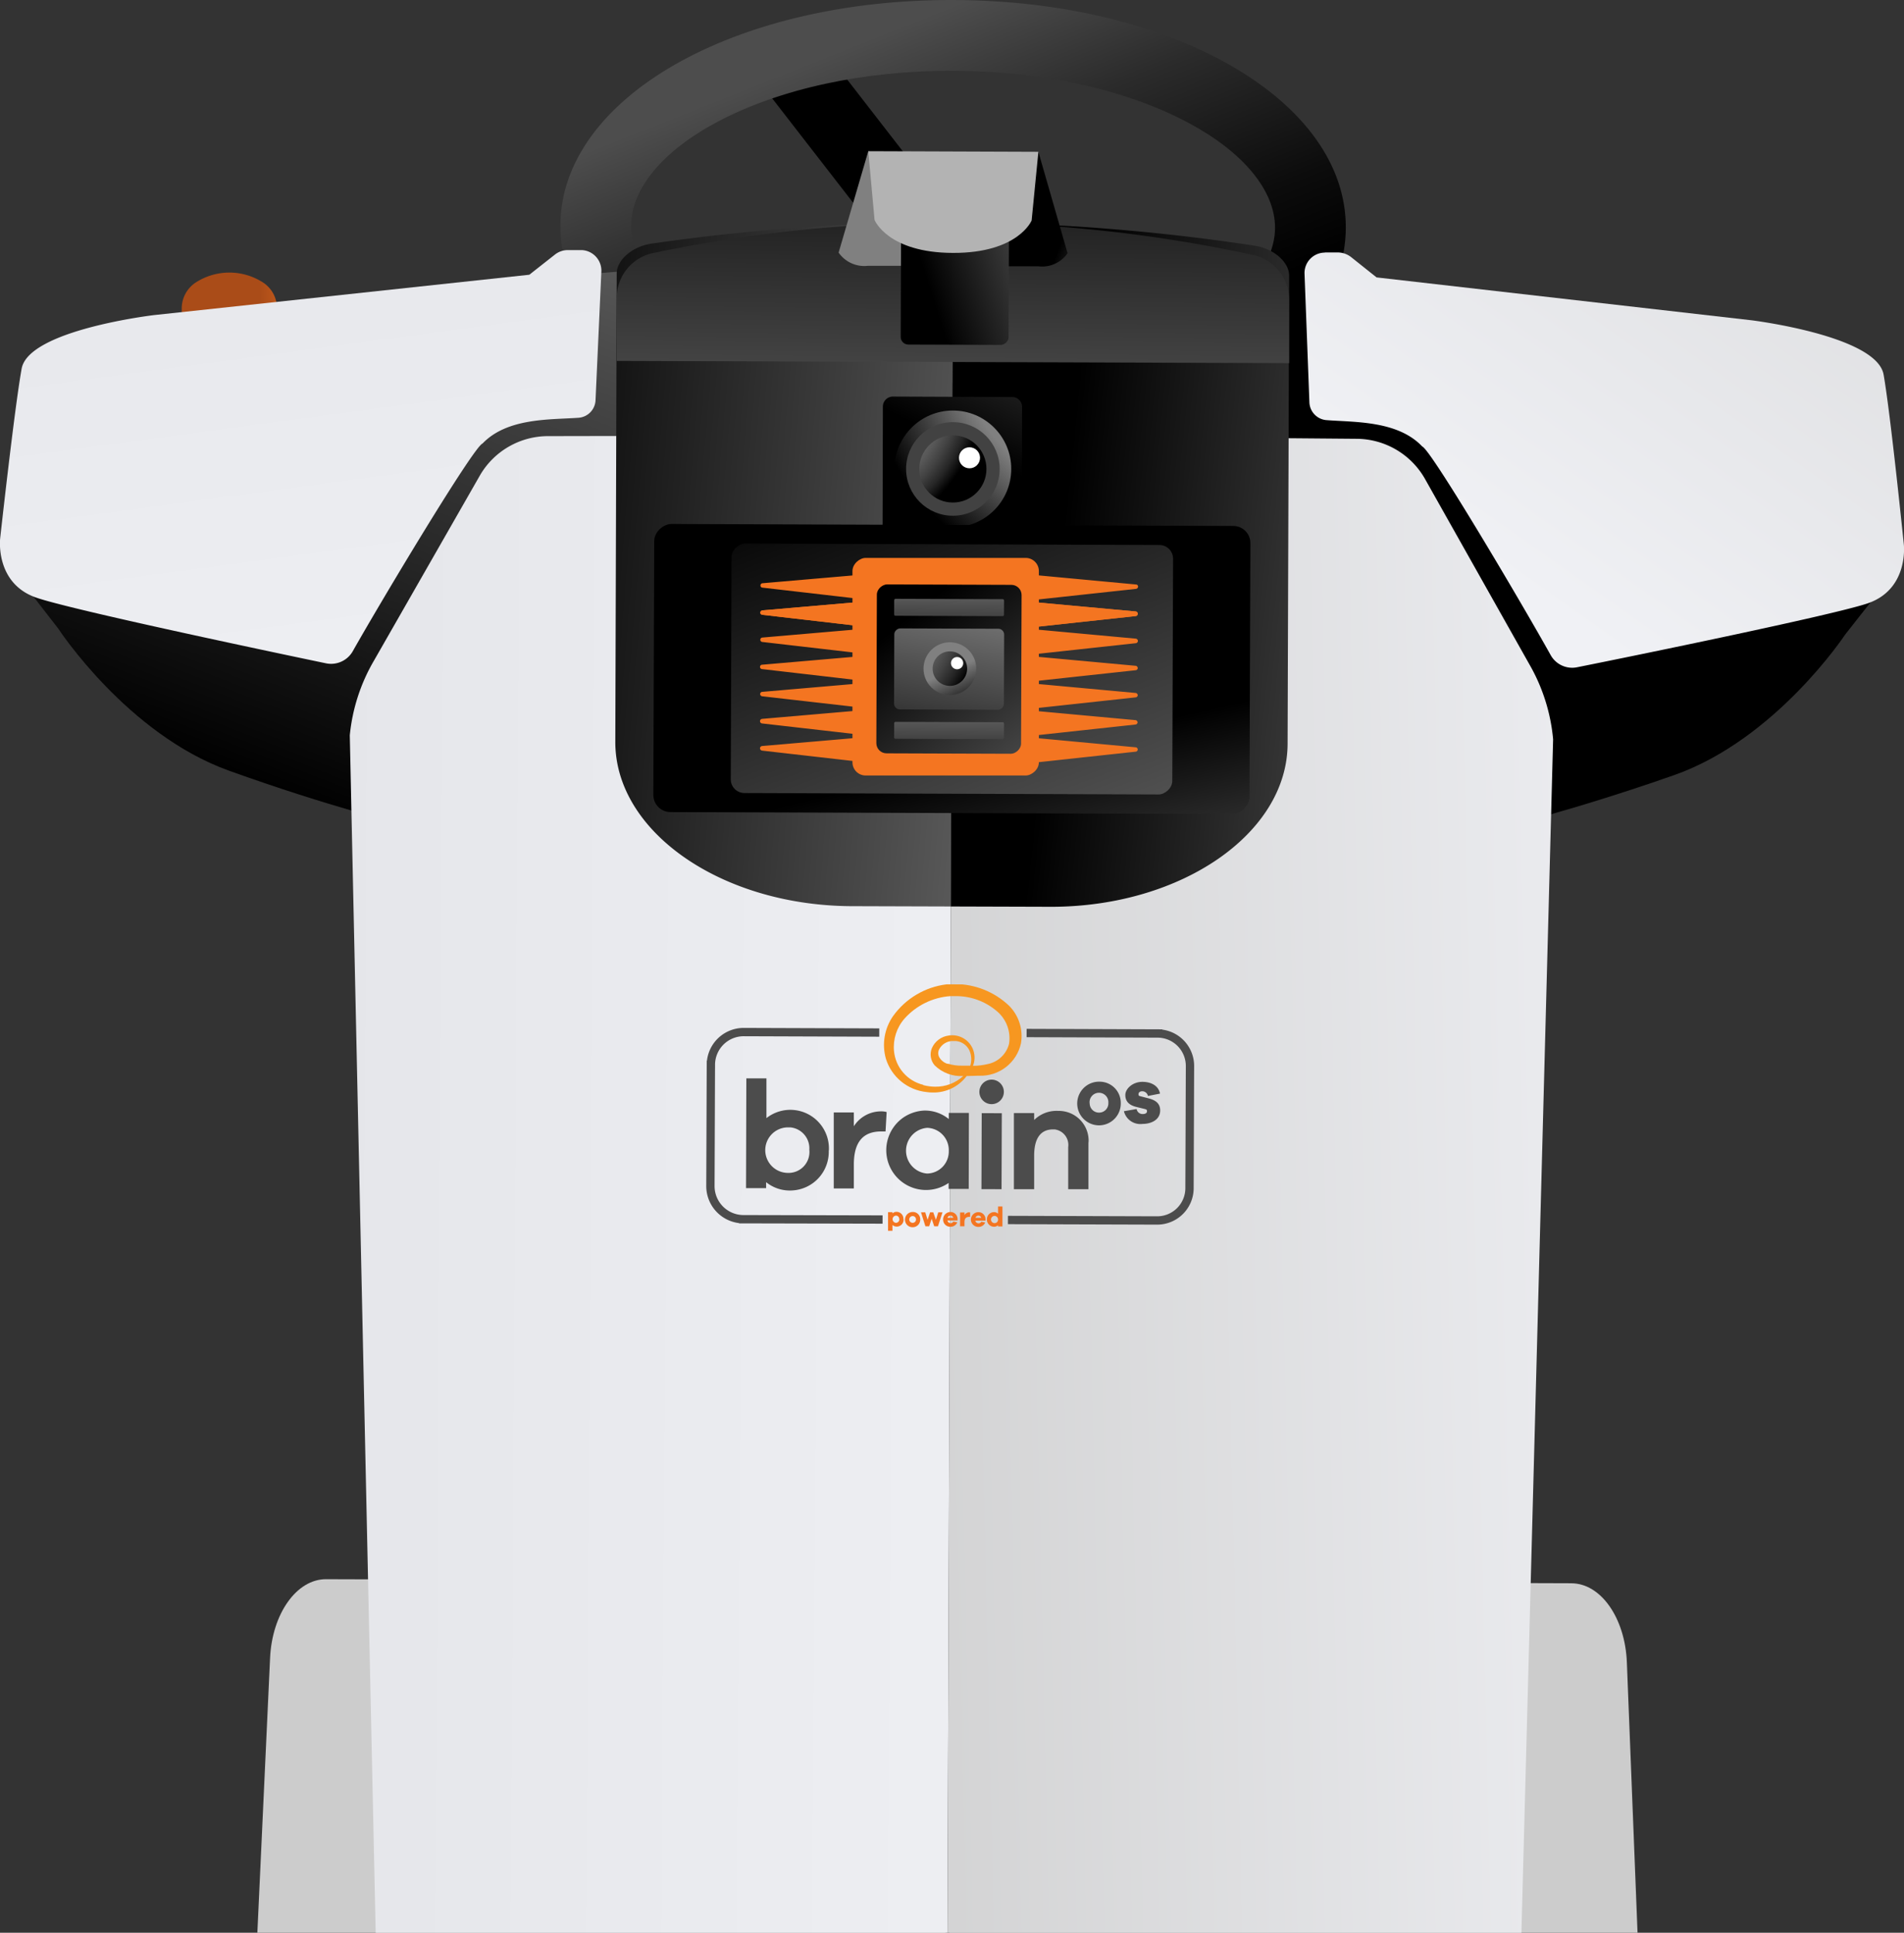 <svg xmlns="http://www.w3.org/2000/svg" xmlns:xlink="http://www.w3.org/1999/xlink" viewBox="0 0 1213.3 1231.1"><rect x="0" y="0" width="1213.3" height="1231.1" fill="#333333" stroke="none"/><defs><style>.acfd49c5-75c8-4c52-8cd1-875b998fb3db,.ae22371a-2cf9-43f0-ae79-f719be740729{fill:none;}.bacb931e-9641-4b84-a6d3-5515bb2ef87d{fill:url(#b881b3f7-14d3-4d74-8761-e3facd74cdc6);}.bd141524-3d24-47df-85a8-1d941eb78dda{fill:url(#f2b702f5-3697-42f0-a3d0-d93236148d16);}.e897051c-a1f0-4068-8f9c-32c3d7a6fa8d{fill:url(#b475dc21-3a1d-498b-8964-558e648e3039);}.f7936bad-d71e-4dbf-b69b-76c901a67ef0{fill:url(#b19fb2e2-1fa0-4a51-ab7b-23921ab3953e);}.b4345bba-f4dc-4601-adfa-104957c2811b{fill:url(#acad3a71-51b6-457d-ac7a-4c94e50a6c78);}.a0c7f5fe-0c2b-4f51-a768-167dff08fdd1{fill:url(#f27ecccb-70dd-4ac3-af47-ec57efaa3fcc);}.b29cbb62-c60e-4303-baf7-20684dbbde60{fill:url(#ab580d3a-24a8-452c-8c99-d945dc608d03);}.a8933d78-fa18-4b8c-88e2-3148fe341a39{fill:url(#ec2bbdc5-e992-4f83-8b27-b99921bce6aa);}.b5cad7c5-bebc-45ca-b4bc-40da207dfe47{fill:url(#f252752f-5440-43f5-a5f5-c5101df56427);}.fa3cec66-15dd-4959-bad1-6b5d344fd120{fill:url(#e4c78cab-267d-41d2-878f-a17cc127d768);}.a21d56f5-9273-4124-a833-e40b39c95afb{fill:url(#bdd56c74-b763-4586-828e-45512d0075a0);}.e30b166e-6a43-4b9b-96ea-7950890d0204{fill:url(#efcd9f84-cbdd-4c4e-9f69-81b9b1933114);}.bf9d2ae0-6ba1-4ed7-81e8-4fe3b1648d50{fill:url(#e3db7529-0ecb-4dbd-b6d4-96d58a2b7f12);}.b99df5f0-587c-459d-8fee-5a7669d5c1af{fill:url(#a722b6ba-ef77-438d-b4d8-00ba09ca83ee);}.b06fee12-b817-4074-a055-ba4b3befe36f{fill:url(#ad82b730-c8d7-431f-b252-423f5970fc19);}.a4406e7b-199a-4698-a86a-7e11217d5cd4{fill:url(#bcd71bf2-0d6b-4e7f-b98f-15fb8e16c490);}.ba4064d0-2bc7-4b6a-9002-077bc3da8041{fill:url(#be5c66b9-35e3-4bf9-bb92-411e6150e053);}.e6a67862-3f3b-4af5-affc-5d4e0fdbfae9{fill:url(#b4c84f95-283a-4516-b116-7fa1fcde0232);}.bdf517d2-c07f-40d2-9b31-b3d3bd72bf90{fill:#424242;}.b096653f-c0cf-4f31-81c1-f0b774bf68f0{fill:url(#a327ab83-4f9d-4e33-9df7-35e4ac603136);}.a70dbc13-cc2a-40fc-9bdd-4433c0b92155{fill:#fff;}.af1a1a1c-b24a-4649-95b8-170dda4c351f{fill:#f47521;}.bdce8ea1-d6b0-4964-bf28-0ade911de6a5{fill:url(#a5a06c7f-ae98-4498-a6a6-5ddf6306bd0a);}.b8b04c26-4f5e-4fcb-b576-4e5035e331dc{fill:url(#bd4c6e46-950a-49f6-99c0-09e4d52e6615);}.b38ae0f0-cd2e-443a-800b-f2d227672f89{fill:url(#afecf375-12b3-473a-9a65-bc37192cae7f);}.b6916935-38b0-43e7-873a-e0a862181093{fill:url(#ad293e29-db73-4c93-b73b-915a24a5db34);}.fc8955cd-b93c-4ecf-b5b7-a92b4421278d{fill:url(#e66b3df9-16fc-46c6-b836-6447ab1b59db);}.be4ac1f9-d69c-4e4d-8308-322375c4b47c{fill:url(#a012e2ab-88cd-4aba-8dc5-7a010612b79f);}.aa488ae3-3657-4f75-86c7-3b4c037d807c{fill:url(#a6078cb3-1e41-4d37-8977-1906341426c9);}.a8efb641-6a0c-4186-b391-92fad9fc9a8a{fill:url(#b2bb6a6f-a928-41ce-aa7f-13ad4a807a86);}.a5816fed-bdae-4432-9383-5b0465fa30a5{fill:url(#af2f0254-9087-488f-8507-6ddf815d0e55);}.ba4cf181-53c1-4ecc-af57-873bab185356{fill:url(#a373f806-bfa1-4aad-98f3-4053ac1ead38);}.a6329358-40bc-49dd-bcac-85f6d7d75331{fill:url(#a470b842-f7dc-4428-90b3-f78ae5705442);}.ffed7921-be1e-4b0e-90dd-5987b8cb076d{fill:url(#f9fd5ad9-8635-49ce-bbdf-57fae2dda131);}.a55e569d-6fc4-41a7-9caa-237781f4418b{fill:url(#b213d4ed-c85c-4cb5-9f64-b53c6b15ec82);}.b8edbfc3-e4ca-4f5b-9147-d26b3cb186d9{fill:#b3b3b3;}.e0dac13a-e1bc-401e-9f3a-5da55313cb03{fill:#4c4c4c;}.acfd49c5-75c8-4c52-8cd1-875b998fb3db{stroke:#4c4c4c;stroke-miterlimit:10;stroke-width:5.3px;}.e1fa6400-781d-43ae-a370-04cf0ab9013d{clip-path:url(#af8d0caa-708a-43f3-a727-5b0e27e667f5);}.a291cc10-03e5-421e-8c67-b8e80280dbcb{fill:url(#a238688e-8422-4198-a080-622cf6739a12);}</style><linearGradient id="b881b3f7-14d3-4d74-8761-e3facd74cdc6" x1="23.84" y1="1527.42" x2="369.06" y2="1151.56" gradientUnits="userSpaceOnUse"><stop offset="0" stop-color="#ccc"/><stop offset="1" stop-color="#ccc"/></linearGradient><linearGradient id="f2b702f5-3697-42f0-a3d0-d93236148d16" x1="442.38" y1="1535.35" x2="786.55" y2="1160.64" xlink:href="#b881b3f7-14d3-4d74-8761-e3facd74cdc6"/><linearGradient id="b475dc21-3a1d-498b-8964-558e648e3039" x1="-1941.72" y1="1055.14" x2="-1936.37" y2="1055.65" gradientTransform="matrix(8.27, 0, 0, -15.06, 16225.77, 16122.06)" gradientUnits="userSpaceOnUse"><stop offset="0" stop-color="#aa4c18"/><stop offset="1" stop-color="#f47521"/></linearGradient><linearGradient id="b19fb2e2-1fa0-4a51-ab7b-23921ab3953e" x1="-10009.69" y1="2675.89" x2="-10003.27" y2="2674.59" gradientTransform="matrix(6.12, 0, 0, -25.15, 11910.5, 25771.87)" gradientUnits="userSpaceOnUse"><stop offset="0" stop-color="#4d4d4d"/><stop offset="0.36" stop-color="#2b2b2b"/><stop offset="0.77" stop-color="#0c0c0c"/><stop offset="1"/></linearGradient><linearGradient id="acad3a71-51b6-457d-ac7a-4c94e50a6c78" x1="-2025.14" y1="1048.17" x2="-2022.09" y2="1043.75" gradientTransform="matrix(67.98, 0, 0, -39.2, 138166.7, 41135.43)" xlink:href="#b19fb2e2-1fa0-4a51-ab7b-23921ab3953e"/><linearGradient id="f27ecccb-70dd-4ac3-af47-ec57efaa3fcc" x1="-2023.33" y1="1047.84" x2="-2028.52" y2="1037.5" gradientTransform="matrix(61.84, 0, 0, -48, 125578.38, 50290.63)" gradientUnits="userSpaceOnUse"><stop offset="0" stop-color="gray"/><stop offset="1"/></linearGradient><linearGradient id="ab580d3a-24a8-452c-8c99-d945dc608d03" x1="-2026.17" y1="1050.06" x2="-2023.43" y2="1036.07" gradientTransform="matrix(52.05, 0, 0, -35.8, 105594.44, 37628.23)" gradientUnits="userSpaceOnUse"><stop offset="0" stop-color="#e4e5e9"/><stop offset="1" stop-color="#f0f1f5"/></linearGradient><linearGradient id="ec2bbdc5-e992-4f83-8b27-b99921bce6aa" x1="-2000.18" y1="1074.06" x2="-2005.38" y2="1063.74" gradientTransform="matrix(61.72, 0, 0, -48.13, 125436.25, 50429.1)" xlink:href="#f27ecccb-70dd-4ac3-af47-ec57efaa3fcc"/><linearGradient id="f252752f-5440-43f5-a5f5-c5101df56427" x1="-2001.93" y1="1052.64" x2="-2013.05" y2="1041.75" gradientTransform="matrix(51.9, 0, 0, -35.93, 105387.32, 37763.7)" gradientUnits="userSpaceOnUse"><stop offset="0" stop-color="#ccc"/><stop offset="1" stop-color="#f0f1f5"/></linearGradient><linearGradient id="e4c78cab-267d-41d2-878f-a17cc127d768" x1="-2026.11" y1="1036.34" x2="-2015.05" y2="1036.08" gradientTransform="matrix(52.16, 0, 0, -196.9, 105841.55, 204787.82)" xlink:href="#ab580d3a-24a8-452c-8c99-d945dc608d03"/><linearGradient id="bdd56c74-b763-4586-828e-45512d0075a0" x1="-2021.43" y1="1035.71" x2="-2009.17" y2="1036.75" gradientTransform="matrix(52.63, 0, 0, -197.06, 106846.64, 204952.2)" xlink:href="#f252752f-5440-43f5-a5f5-c5101df56427"/><linearGradient id="efcd9f84-cbdd-4c4e-9f69-81b9b1933114" x1="-2026.11" y1="1036.42" x2="-2015.05" y2="1036.16" gradientTransform="matrix(52.16, 0, 0, -196.9, 105841.55, 204787.82)" xlink:href="#ab580d3a-24a8-452c-8c99-d945dc608d03"/><linearGradient id="e3db7529-0ecb-4dbd-b6d4-96d58a2b7f12" x1="-2021.46" y1="1036" x2="-2009.19" y2="1037.04" gradientTransform="matrix(52.63, 0, 0, -197.06, 106846.64, 204952.2)" xlink:href="#f252752f-5440-43f5-a5f5-c5101df56427"/><linearGradient id="a722b6ba-ef77-438d-b4d8-00ba09ca83ee" x1="-1994.36" y1="1038.5" x2="-2012.14" y2="1041.53" gradientTransform="matrix(29.24, 0, 0, -59.18, 59077.02, 61889.25)" gradientUnits="userSpaceOnUse"><stop offset="0" stop-color="gray"/><stop offset="0.86"/></linearGradient><linearGradient id="ad82b730-c8d7-431f-b252-423f5970fc19" x1="-1985.76" y1="1037.17" x2="-2000.45" y2="1040.21" gradientTransform="matrix(29.27, 0, 0, -59.21, 59168.37, 61917.87)" xlink:href="#a722b6ba-ef77-438d-b4d8-00ba09ca83ee"/><linearGradient id="bcd71bf2-0d6b-4e7f-b98f-15fb8e16c490" x1="-2021.33" y1="1044.73" x2="-2019.59" y2="1078.65" gradientTransform="matrix(58.22, 0, 0, -12.17, 118239.68, 13115.22)" xlink:href="#a722b6ba-ef77-438d-b4d8-00ba09ca83ee"/><linearGradient id="be5c66b9-35e3-4bf9-bb92-411e6150e053" x1="-1932.43" y1="1072.8" x2="-1940.8" y2="1056.24" gradientTransform="matrix(12.04, 0.04, 0.04, -11.63, 23946.19, 12650.68)" gradientUnits="userSpaceOnUse"><stop offset="0.02" stop-color="gray"/><stop offset="1"/></linearGradient><radialGradient id="b4c84f95-283a-4516-b116-7fa1fcde0232" cx="-1909.84" cy="1067.43" r="17.08" gradientTransform="matrix(10.11, 0.03, 0.03, -10.11, 19995.42, 11056.81)" gradientUnits="userSpaceOnUse"><stop offset="0.64" stop-color="gray"/><stop offset="1"/></radialGradient><radialGradient id="a327ab83-4f9d-4e33-9df7-35e4ac603136" cx="-1846.97" cy="1082.47" r="16.7" gradientTransform="matrix(5.8, 0.02, 0.02, -5.8, 11220.41, 6563.17)" gradientUnits="userSpaceOnUse"><stop offset="0" stop-color="gray"/><stop offset="0.38" stop-color="#7d7d7d"/><stop offset="0.54" stop-color="#767676"/><stop offset="0.66" stop-color="#6a6a6a"/><stop offset="0.76" stop-color="#585858"/><stop offset="0.84" stop-color="#414141"/><stop offset="0.92" stop-color="#252525"/><stop offset="0.99" stop-color="#040404"/><stop offset="1"/></radialGradient><linearGradient id="a5a06c7f-ae98-4498-a6a6-5ddf6306bd0a" x1="-1953.24" y1="1054.26" x2="-1966.2" y2="1037.35" gradientTransform="matrix(0, 15.18, 17.71, 0, -17863.61, 30202.22)" gradientUnits="userSpaceOnUse"><stop offset="0.49" stop-color="gray"/><stop offset="1"/></linearGradient><radialGradient id="bd4c6e46-950a-49f6-99c0-09e4d52e6615" cx="-1837.81" cy="1065.41" r="21.94" gradientTransform="matrix(5.62, 0.02, 0.02, -5.62, 10861.49, 6396.33)" xlink:href="#b4c84f95-283a-4516-b116-7fa1fcde0232"/><linearGradient id="afecf375-12b3-473a-9a65-bc37192cae7f" x1="-2013.32" y1="1031.61" x2="-2016.84" y2="1039.01" gradientTransform="matrix(0, 51.6, 24.92, 0, -25337.31, 104542.5)" xlink:href="#be5c66b9-35e3-4bf9-bb92-411e6150e053"/><linearGradient id="ad293e29-db73-4c93-b73b-915a24a5db34" x1="-2002.57" y1="1031.48" x2="-2013.23" y2="1047" gradientTransform="matrix(0, 38.22, 21.59, 0, -21885.21, 77226.65)" xlink:href="#be5c66b9-35e3-4bf9-bb92-411e6150e053"/><linearGradient id="e66b3df9-16fc-46c6-b836-6447ab1b59db" x1="-1937.19" y1="1032.62" x2="-1947.22" y2="1047.23" gradientTransform="matrix(0, 12.52, 14.61, 0, -14655.21, 24788.85)" gradientUnits="userSpaceOnUse"><stop offset="0.14" stop-color="gray"/><stop offset="1"/></linearGradient><linearGradient id="a012e2ab-88cd-4aba-8dc5-7a010612b79f" x1="-1907.66" y1="1078.85" x2="-1917.75" y2="1039.9" gradientTransform="matrix(0, 9.51, 7, 0, -6762.57, 18628.38)" xlink:href="#a5a06c7f-ae98-4498-a6a6-5ddf6306bd0a"/><linearGradient id="a6078cb3-1e41-4d37-8977-1906341426c9" x1="-1911.23" y1="1147.82" x2="-1916" y2="1060.2" gradientTransform="matrix(0, 9.51, 1.47, 0, -993.41, 18667.44)" xlink:href="#a5a06c7f-ae98-4498-a6a6-5ddf6306bd0a"/><linearGradient id="b2bb6a6f-a928-41ce-aa7f-13ad4a807a86" x1="-1911.23" y1="1193.92" x2="-1916" y2="1106.29" gradientTransform="matrix(0, 9.51, 1.47, 0, -1061.01, 18589.21)" xlink:href="#a5a06c7f-ae98-4498-a6a6-5ddf6306bd0a"/><linearGradient id="af2f0254-9087-488f-8507-6ddf815d0e55" x1="-1781.63" y1="1069.17" x2="-1774.95" y2="1054.37" gradientTransform="matrix(4.56, 0, 0, -4.56, 8712.71, 5258.25)" xlink:href="#b4c84f95-283a-4516-b116-7fa1fcde0232"/><radialGradient id="a373f806-bfa1-4aad-98f3-4053ac1ead38" cx="-1664.39" cy="1088.14" r="32.37" gradientTransform="matrix(2.98, 0.01, 0.01, -2.98, 5481.54, 3641.67)" xlink:href="#a327ab83-4f9d-4e33-9df7-35e4ac603136"/><linearGradient id="a470b842-f7dc-4428-90b3-f78ae5705442" x1="-1820.59" y1="1058.63" x2="-1838.39" y2="1070.22" gradientTransform="matrix(6.23, 0, 0, -9.93, 12128.51, 10784.41)" xlink:href="#b4c84f95-283a-4516-b116-7fa1fcde0232"/><linearGradient id="f9fd5ad9-8635-49ce-bbdf-57fae2dda131" x1="-1856.13" y1="1069.39" x2="-1846.75" y2="1078.83" gradientTransform="matrix(6.22, 0, 0, -9.93, 12098.48, 10784.36)" xlink:href="#b4c84f95-283a-4516-b116-7fa1fcde0232"/><linearGradient id="b213d4ed-c85c-4cb5-9f64-b53c6b15ec82" x1="-1880.79" y1="1075.07" x2="-1913.08" y2="1059.49" gradientTransform="matrix(0, 9.34, 14.31, 0, -14565.5, 18017.5)" xlink:href="#b4c84f95-283a-4516-b116-7fa1fcde0232"/><clipPath id="af8d0caa-708a-43f3-a727-5b0e27e667f5"><path class="ae22371a-2cf9-43f0-ae79-f719be740729" d="M604,677.7a9.3,9.3,0,0,1-5.6-4.5,5.4,5.4,0,0,1-.1-4.5,9.8,9.8,0,0,1,9.4-5.6h1.5a10.6,10.6,0,0,1,8.5,5.9,13.8,13.8,0,0,1,.6,9.8h-5.1a29.1,29.1,0,0,1-9.3-1.3M588.3,691a24.5,24.5,0,0,1-18.6-21.4,27.4,27.4,0,0,1,6.7-20.8,43.3,43.3,0,0,1,29.2-14.3h3.2a39.9,39.9,0,0,1,26.1,9.3,22.5,22.5,0,0,1,8.1,21.1,17.6,17.6,0,0,1-13.7,12.9,41.5,41.5,0,0,1-9.3,1.1,14.2,14.2,0,0,0-15.4-19.3,13.6,13.6,0,0,0-10.8,8.1,10.6,10.6,0,0,0,1.8,10.9,24,24,0,0,0,18.2,6.8,25.8,25.8,0,0,1-17.9,6.8,30.8,30.8,0,0,1-7.5-1M603.2,627a49.3,49.3,0,0,0-34.1,20.2,32.2,32.2,0,0,0-4.6,27.1,30.4,30.4,0,0,0,25.9,21.3,25.6,25.6,0,0,0,3.9.3A26.4,26.4,0,0,0,616,685.4l7.4-.2h.6a26.3,26.3,0,0,0,26.6-20.6,27.4,27.4,0,0,0-7.5-23.9,50.3,50.3,0,0,0-34.7-13.9l-5.2.2"/></clipPath><linearGradient id="a238688e-8422-4198-a080-622cf6739a12" x1="-4710.39" y1="938.41" x2="-4710.27" y2="938.41" gradientTransform="matrix(9.39, 0, 0, -12.24, 19876.26, 12148.49)" gradientUnits="userSpaceOnUse"><stop offset="0" stop-color="#f47521"/><stop offset="1" stop-color="#f79720"/><stop offset="1" stop-color="#f79720"/></linearGradient></defs><g id="aff361a9-407f-4cd7-8ee8-8659842f891d" data-name="Layer 2"><g id="f09336ef-9cbb-4d2d-829c-51e31e4385de" data-name="Layer 1"><path class="bacb931e-9641-4b84-a6d3-5515bb2ef87d" d="M603.3,1007.1l-395.5-1.2c-18.7-.1-34.4,21.9-35.7,50.2l-8.1,175H602.6Z"/><path class="bd141524-3d24-47df-85a8-1d941eb78dda" d="M1036.7,1058.9c-1.1-28.3-16.6-50.4-35.4-50.4l-395.5-1.3-.7,223.9h438.4Z"/><path id="a0909e58-399a-46d8-a2b7-f81476d35c86" data-name="Path 15309" class="e897051c-a1f0-4068-8f9c-32c3d7a6fa8d" d="M156.3,284.5H135.6a20.1,20.1,0,0,1-20-20.1c.1-22.6.2-45.3.2-67.9a19.8,19.8,0,0,1,9-16.6,39.5,39.5,0,0,1,42.9.1,19.6,19.6,0,0,1,8.8,16.7c0,22.6-.1,45.3-.2,67.9A19.8,19.8,0,0,1,156.3,284.5Z"/><rect id="b6dea89a-8e46-4fa9-82ae-47ebf540796d" data-name="Rectangle 550" class="f7936bad-d71e-4dbf-b69b-76c901a67ef0" x="537" y="20.2" width="45.1" height="185.17" transform="translate(48.3 366.7) rotate(-37.8)"/><path id="b72c7868-6e9e-4b68-b629-cb2083484ac6" data-name="Path 15310" class="b4345bba-f4dc-4601-adfa-104957c2811b" d="M606.9,288.6c-140.3-.5-250.1-64.2-249.8-145.1S467.5-.5,607.8,0,857.9,64.2,857.6,145.1,747.2,289.1,606.9,288.6Zm.8-243.5c-57.2-.2-110.6,11.4-150.5,32.5-34.9,18.5-54.9,42.6-55,66S422,191.3,456.8,210c39.7,21.4,93.1,33.3,150.2,33.5S717.7,232.1,757.5,211c34.9-18.5,55-42.6,55-66S792.7,97.3,758,78.6c-39.8-21.4-93.1-33.3-150.3-33.5Z"/><path id="b5d07309-ea1f-41a0-840c-1be345f9b4dd" data-name="Path 15312" class="a0c7f5fe-0c2b-4f51-a768-167dff08fdd1" d="M5.3,359.4l31.9,41.1S81,467.6,145.9,490.9s110.8,34.3,110.8,34.3l64.1-30.8,27-15.9,95.4-125.6S461.6,229,460.6,225s-14.9-37.1-14.9-37.1l-36.9-16.1-47,3.8-78.1,33.8-77,23.7"/><path id="bca5b11e-104f-4e54-a3c0-45b521099232" data-name="Path 15314" class="b29cbb62-c60e-4303-baf7-20684dbbde60" d="M370.1,159.3h-8.2a13.3,13.3,0,0,0-8.2,2.8L337.3,175,98.2,200.7s-79.9,9.4-84.4,34.1S.1,343,.1,343s-3.4,28.6,23.1,37.7c22.4,7.7,146.2,33.8,184.5,41.8a15.9,15.9,0,0,0,17.1-7.7c19.1-33.8,77.1-130.4,82.7-132.3,15.8-16.5,43.2-15.1,61.2-16.4a11.7,11.7,0,0,0,10.8-11.2l3.7-81.8a13.1,13.1,0,0,0-12.5-13.8Z"/><path id="edbb305a-0395-43a5-a90a-803ad4c274c3" data-name="Path 15316" class="a8933d78-fa18-4b8c-88e2-3148fe341a39" d="M1208,363.3l-32.2,40.9s-44.1,66.8-109.2,89.6-111.1,33.6-111.1,33.6l-63.9-31.1-26.9-16.1L770.1,353.9s-17.5-124-16.5-128,15.1-37,15.1-37l37-15.8,47,4.1,77.9,34.3,76.9,24.2"/><path id="a2e95fc6-5894-4504-bd54-770d9571827d" data-name="Path 15318" class="b5cad7c5-bebc-45ca-b4bc-40da207dfe47" d="M844.5,160.8h8.2a14.1,14.1,0,0,1,8.2,2.9l16.3,13L1116.1,204s79.8,9.8,84.2,34.6,12.9,108.3,12.9,108.3,3.3,28.6-23.3,37.5c-22.4,7.5-146.3,32.9-184.8,40.6a15.7,15.7,0,0,1-17-7.8c-18.9-33.9-76.3-130.9-81.8-132.8-15.7-16.6-43.2-15.4-61.1-16.8a11.8,11.8,0,0,1-10.8-11.3l-3.1-81.8A13,13,0,0,1,844,160.9Z"/><path class="fa3cec66-15dd-4959-bad1-6b5d344fd120" d="M606.9,277.3l-257.6.5a50.2,50.2,0,0,0-43.4,24.9L238.3,420.8a116.6,116.6,0,0,0-15.4,47.6l16.5,762.7H603.8Z"/><path class="a21d56f5-9273-4124-a833-e40b39c95afb" d="M603.8,1231.1H969.5l20.2-760.2a116.6,116.6,0,0,0-15.1-47.7L907.8,304.6a50.4,50.4,0,0,0-43.3-25.1l-257.6-2.2h0Z"/><polygon class="e30b166e-6a43-4b9b-96ea-7950890d0204" points="603.8 1231.1 606.9 277.3 606.9 277.3 603.8 1231.1 603.8 1231.1"/><polygon class="bf9d2ae0-6ba1-4ed7-81e8-4fe3b1648d50" points="603.8 1231.1 606.9 277.3 606.9 277.3 603.8 1231.1 603.8 1231.1"/><path id="aeecb782-fb74-44c8-b3f9-360b811692e1" data-name="Path 15319" class="b99df5f0-587c-459d-8fee-5a7669d5c1af" d="M607.4,141.7a1302.2,1302.2,0,0,0-192.3,13.5c-12.2,1.8-22.1,10.4-22.1,19l-.9,298.1c-.3,57,66.7,104.1,149.5,104.9l64.4.2Z"/><path id="ec399896-fac6-4229-9f5a-785c35ed42c1" data-name="Path 15320" class="b06fee12-b817-4074-a055-ba4b3befe36f" d="M799.5,156.5a1300.8,1300.8,0,0,0-192.1-14.8l-1.5,435.7,64.4.2c82.8-.2,150.1-46.9,150.2-103.9l1-298.1C821.5,167,811.7,158.3,799.5,156.5Z"/><path id="fe1713f4-01b3-471d-a3e0-a2c6f0149830" data-name="Path 15321" class="a4406e7b-199a-4698-a86a-7e11217d5cd4" d="M799.5,162.6a918.9,918.9,0,0,0-384.4-1.2A29.3,29.3,0,0,0,393,188.6v41.3l428.5,1.4V190A29.3,29.3,0,0,0,799.5,162.6Z"/><path id="aa7563ac-9a37-4db9-bb69-c226b89712a8" data-name="Rectangle 551" class="ba4064d0-2bc7-4b6a-9002-077bc3da8041" d="M569,252.6l76.1.3a6.3,6.3,0,0,1,6.2,6.3h0l-.2,79.3h0l-88.7-.3h0l.2-79.3a6.4,6.4,0,0,1,6.4-6.3Z"/><circle id="bb61d978-f443-415e-b6db-8ac1b69c0300" data-name="Ellipse 266" class="e6a67862-3f3b-4af5-affc-5d4e0fdbfae9" cx="607.2" cy="298.7" r="37.2"/><circle id="b831aa79-039b-4c79-b3a0-236feae2c7d5" data-name="Ellipse 267" class="bdf517d2-c07f-40d2-9b31-b3d3bd72bf90" cx="607.2" cy="298.7" r="29.8"/><circle id="e3703654-94a2-4c58-b38b-42e77b273636" data-name="Ellipse 268" class="b096653f-c0cf-4f31-81c1-f0b774bf68f0" cx="607.2" cy="298.7" r="21.4"/><circle id="a9839bc3-f1c1-4c97-92b8-7affc3b32925" data-name="Ellipse 269" class="a70dbc13-cc2a-40fc-9bdd-4433c0b92155" cx="617.8" cy="291.6" r="6.7"/><path id="bdffcf38-2aac-4b5f-b093-8f5933870cc9" data-name="Path 15322" class="af1a1a1c-b24a-4649-95b8-170dda4c351f" d="M611.2,351.7s-69.9,2.1-72.2,20.1-.3,103.7-.3,103.7-9.1,22.5,69.8,18.3"/><rect id="f10de7ed-f16e-40fb-812f-fc4a7c5104eb" data-name="Rectangle 552" class="bdce8ea1-d6b0-4964-bf28-0ade911de6a5" x="539.4" y="370.2" width="130.4" height="111.74" rx="7.9" transform="translate(176.5 1029.3) rotate(-89.8)"/><circle id="bb34c247-9c32-459d-9299-cbe14c9a8b9d" data-name="Ellipse 270" class="b8b04c26-4f5e-4fcb-b576-4e5035e331dc" cx="605.3" cy="422.7" r="20.7"/><rect id="fc8cf7e5-3bb3-470f-b40a-582de38eb0c8" data-name="Rectangle 553" class="b38ae0f0-cd2e-443a-800b-f2d227672f89" x="514.7" y="236.1" width="183.5" height="379.89" rx="10.9" transform="translate(178.4 1031.1) rotate(-89.8)"/><rect id="adaf53e3-de61-4e93-8ffa-9dd2a001e329" data-name="Rectangle 554" class="b6916935-38b0-43e7-873a-e0a862181093" x="527" y="285.4" width="158.9" height="281.36" rx="8.7" transform="translate(178.4 1031.1) rotate(-89.8)"/><path id="a9feabfe-288b-4404-9cba-e2c4bc8c3036" data-name="Path 15323" class="af1a1a1c-b24a-4649-95b8-170dda4c351f" d="M557.8,365.3l-71.9,6.2a1.4,1.4,0,0,0-1.3,1.5,1.3,1.3,0,0,0,1.2,1.3l70.1,8.1a1.5,1.5,0,0,0,1.6-1.3v-.3C556.9,376,555.4,363.2,557.8,365.3Z"/><path id="ab1c3791-78ad-475f-8b20-b42215ca911f" data-name="Path 15324" class="af1a1a1c-b24a-4649-95b8-170dda4c351f" d="M557.7,382.6l-71.9,6.2a1.5,1.5,0,0,0-1.3,1.6,1.4,1.4,0,0,0,1.3,1.2l70,8.1a1.5,1.5,0,0,0,1.6-1.2v-.4C556.8,393.3,555.3,380.5,557.7,382.6Z"/><path id="b0586b67-9518-44ae-aae9-6a27cc794bfe" data-name="Path 15325" class="af1a1a1c-b24a-4649-95b8-170dda4c351f" d="M557.7,382.6l-71.9,6.2a1.5,1.5,0,0,0-1.3,1.6,1.4,1.4,0,0,0,1.3,1.2l70,8.1a1.5,1.5,0,0,0,1.6-1.2v-.4C556.8,393.3,555.3,380.5,557.7,382.6Z"/><path id="a81e5816-e1af-444d-a8a7-42311911d25f" data-name="Path 15326" class="af1a1a1c-b24a-4649-95b8-170dda4c351f" d="M557.7,399.9l-71.9,6.2a1.4,1.4,0,0,0-1.3,1.5,1.4,1.4,0,0,0,1.2,1.3l70.1,8.1a1.5,1.5,0,0,0,1.6-1.3v-.3C556.8,410.5,555.3,397.8,557.7,399.9Z"/><path id="a7148e05-521f-44c2-8c04-3478344a3327" data-name="Path 15327" class="af1a1a1c-b24a-4649-95b8-170dda4c351f" d="M557.6,417.2l-71.9,6.2a1.4,1.4,0,0,0,0,2.8l70,8.1a1.5,1.5,0,0,0,1.6-1.3v-.3C556.7,427.8,555.2,415.1,557.6,417.2Z"/><path id="e29d1e2a-ad36-4862-b2df-53fa89b0bd22" data-name="Path 15328" class="af1a1a1c-b24a-4649-95b8-170dda4c351f" d="M557.6,434.5l-72,6.2a1.4,1.4,0,0,0-1.2,1.5,1.5,1.5,0,0,0,1.2,1.3l70.1,8a1.4,1.4,0,0,0,1.6-1.2v-.4C556.6,445.1,555.2,432.4,557.6,434.5Z"/><path id="bc827364-7b61-4915-8458-5b449a951d6a" data-name="Path 15329" class="af1a1a1c-b24a-4649-95b8-170dda4c351f" d="M557.5,451.7l-71.9,6.2a1.5,1.5,0,0,0-1.3,1.6,1.5,1.5,0,0,0,1.2,1.3l70.1,8a1.4,1.4,0,0,0,1.6-1.2v-.4C556.6,462.4,555.1,449.6,557.5,451.7Z"/><path id="ac9d75b8-e4d8-4c36-9e93-37917f25e7bf" data-name="Path 15330" class="af1a1a1c-b24a-4649-95b8-170dda4c351f" d="M557.5,469l-71.9,6.2a1.5,1.5,0,0,0-1.3,1.6,1.6,1.6,0,0,0,1.2,1.3l70.1,8a1.5,1.5,0,0,0,1.6-1.2v-.4C556.5,479.7,555.1,466.9,557.5,469Z"/><path id="ba5a603c-2700-4bf4-97b5-8dd7230f1196" data-name="Path 15331" class="af1a1a1c-b24a-4649-95b8-170dda4c351f" d="M652.1,365.6l71.8,6.7a1.3,1.3,0,0,1,1.3,1.5,1.5,1.5,0,0,1-1.3,1.3l-70.1,7.6a1.5,1.5,0,0,1-1.6-1.3v-.3C652.9,376.3,654.5,363.5,652.1,365.6Z"/><path id="ab6fd5d6-70b2-4b5a-9439-645a53dff3b3" data-name="Path 15332" class="af1a1a1c-b24a-4649-95b8-170dda4c351f" d="M652,382.9l71.9,6.6a1.5,1.5,0,0,1,0,2.9L653.8,400a1.5,1.5,0,0,1-1.6-1.3v-.3C652.9,393.6,654.4,380.8,652,382.9Z"/><path id="ef4ab9c5-1b32-44a5-81ab-463ca287b805" data-name="Path 15333" class="af1a1a1c-b24a-4649-95b8-170dda4c351f" d="M652,382.9l71.9,6.6a1.5,1.5,0,0,1,0,2.9L653.8,400a1.5,1.5,0,0,1-1.6-1.3v-.3C652.9,393.6,654.4,380.8,652,382.9Z"/><path id="a0a7b707-f1ae-43d9-8112-b9efcae3c1ca" data-name="Path 15334" class="af1a1a1c-b24a-4649-95b8-170dda4c351f" d="M651.9,400.2l71.9,6.6a1.5,1.5,0,0,1,1.3,1.6,1.5,1.5,0,0,1-1.3,1.3l-70.1,7.6a1.5,1.5,0,0,1-1.6-1.3v-.3C652.8,410.9,654.4,398.1,651.9,400.2Z"/><path id="b3ca556d-8569-426b-86bc-830f38af6f16" data-name="Path 15335" class="af1a1a1c-b24a-4649-95b8-170dda4c351f" d="M651.9,417.5l71.9,6.6a1.5,1.5,0,0,1,1.2,1.6,1.4,1.4,0,0,1-1.2,1.2l-70.2,7.6a1.3,1.3,0,0,1-1.5-1.2v-.4C652.8,428.1,654.3,415.4,651.9,417.5Z"/><path id="a6733e08-d9d7-4b6b-8355-efde22decddc" data-name="Path 15336" class="af1a1a1c-b24a-4649-95b8-170dda4c351f" d="M651.8,434.8l71.9,6.6A1.5,1.5,0,0,1,725,443a1.5,1.5,0,0,1-1.3,1.2l-70.1,7.6a1.5,1.5,0,0,1-1.6-1.2v-.4C652.7,445.4,654.2,432.7,651.8,434.8Z"/><path id="ae0f6619-f653-453b-b4ab-765781f298ac" data-name="Path 15337" class="af1a1a1c-b24a-4649-95b8-170dda4c351f" d="M651.8,452.1l71.8,6.6a1.5,1.5,0,0,1,1.3,1.6,1.5,1.5,0,0,1-1.3,1.2l-70.1,7.6a1.3,1.3,0,0,1-1.5-1.2c-.1-.2-.1-.3,0-.4C652.6,462.7,654.2,450,651.8,452.1Z"/><path id="aa6452ac-e131-45cc-9327-499fe2eb7f74" data-name="Path 15338" class="af1a1a1c-b24a-4649-95b8-170dda4c351f" d="M651.7,469.3l71.9,6.7a1.4,1.4,0,0,1,0,2.8l-70.1,7.6a1.5,1.5,0,0,1-1.6-1.3v-.3C652.6,480,654.1,467.3,651.7,469.3Z"/><rect id="f0685ed4-3d2b-4fe4-959c-bc2f2282d900" data-name="Rectangle 555" class="af1a1a1c-b24a-4649-95b8-170dda4c351f" x="535.3" y="366.7" width="138.6" height="118.79" rx="8.4" transform="matrix(0, -1, 1, 0, 176.52, 1029.27)"/><rect id="f43d1080-5263-4848-ac23-42c5af10ba48" data-name="Rectangle 556" class="fc8955cd-b93c-4ecf-b5b7-a92b4421278d" x="550.8" y="380" width="107.6" height="92.22" rx="6.5" transform="translate(176.5 1029.3) rotate(-89.8)"/><rect id="b3ba565d-8dd4-40ca-b81a-b1147fb696a0" data-name="Rectangle 557" class="be4ac1f9-d69c-4e4d-8308-322375c4b47c" x="578.8" y="391" width="51.6" height="70" rx="3.7" transform="translate(176.7 1029.3) rotate(-89.8)"/><rect id="b8619df4-d7d0-46a0-ac6e-213353ded373" data-name="Rectangle 558" class="aa488ae3-3657-4f75-86c7-3b4c037d807c" x="599" y="430.1" width="10.8" height="70" rx="0.8" transform="translate(137.6 1068.1) rotate(-89.8)"/><rect id="a0e763a7-b9aa-4a8e-9d72-6d0e424ebe14" data-name="Rectangle 559" class="a8efb641-6a0c-4186-b391-92fad9fc9a8a" x="599.3" y="351.9" width="10.8" height="70" rx="0.8" transform="translate(215.8 990.3) rotate(-89.8)"/><circle id="a2e85ad9-0029-4fee-9842-1e081753e189" data-name="Ellipse 271" class="a5816fed-bdae-4432-9383-5b0465fa30a5" cx="605.3" cy="425.9" r="16.8"/><circle id="b88c494f-0376-4c68-a1e8-98d07972a3ee" data-name="Ellipse 272" class="ba4cf181-53c1-4ecc-af57-873bab185356" cx="605.3" cy="425.9" r="11"/><circle id="b9391007-6a78-4528-92c8-8f6a0e9e4439" data-name="Ellipse 273" class="a70dbc13-cc2a-40fc-9bdd-4433c0b92155" cx="609.9" cy="422.4" r="3.9"/><path id="bb89d77e-4075-4736-aaaf-a85eb829d78b" data-name="Path 15339" class="a6329358-40bc-49dd-bcac-85f6d7d75331" d="M661.7,96.7l18.6,64.6a19.7,19.7,0,0,1-18.8,8.3H634.4"/><path id="f4f03f68-8d39-439a-89eb-6002cb69c3f7" data-name="Path 15340" class="ffed7921-be1e-4b0e-90dd-5987b8cb076d" d="M553.3,96.3l-18.9,64.6a19.9,19.9,0,0,0,18.7,8.4h27.1"/><rect id="adb10300-8e7f-4127-8bd1-8064e8a46a3c" data-name="Rectangle 560" class="a55e569d-6fc4-41a7-9caa-237781f4418b" x="555.6" y="132.4" width="105.4" height="68.74" rx="4.9" transform="translate(439.6 774.6) rotate(-89.8)"/><path id="ba842fe0-740a-48ad-9391-f002ae84416a" data-name="Path 15341" class="b8edbfc3-e4ca-4f5b-9147-d26b3cb186d9" d="M607.5,96.5l-54.2-.2,4,43.8s8.3,20.9,50,21,50.1-20.7,50.1-20.7l4.3-43.7Z"/><g id="e1a2978b-d2cd-4711-b59c-b63195ae005c" data-name="Group 2989"><g id="ec6ce428-7f4e-46ac-83c3-ddbcc73a8b96" data-name="Group 2986"><path id="be0266de-55c0-43a5-882f-ad9b101c5683" data-name="Path 15342" class="e0dac13a-e1bc-401e-9f3a-5da55313cb03" d="M528.1,732.8a24.6,24.6,0,0,1-23.7,25.5,24,24,0,0,1-16.2-5.3v3.8H475.4l.2-69.9h12.8v25.3a24.6,24.6,0,0,1,39.8,20.3v.2m-12.5,0a13.4,13.4,0,0,0-12.1-14.6h-1.4a14.5,14.5,0,0,0-.1,29,13.3,13.3,0,0,0,13.7-13v-1.4"/><path id="bc3fc219-6ee0-45d8-944d-c3d08baf5ab3" data-name="Path 15343" class="e0dac13a-e1bc-401e-9f3a-5da55313cb03" d="M565,708.4l-.7,12.3h-2.8c-11.9,0-17.3,7.2-17.4,20.7V757H531.3V708.6h12.8v8.8a20.5,20.5,0,0,1,17.4-9.5,12.7,12.7,0,0,1,3.4.4"/><path id="b0b91866-3952-4104-8d86-e8ecfc9c32c0" data-name="Path 15344" class="e0dac13a-e1bc-401e-9f3a-5da55313cb03" d="M617.3,757.3H604.5v-3.8a25.3,25.3,0,1,1-28.8-41.7,25.9,25.9,0,0,1,12.9-4.4,23.9,23.9,0,0,1,16,5.4v-3.9h12.8Zm-12.7-24.2A14.2,14.2,0,0,0,591,718.4h-.2a14.6,14.6,0,0,0-.1,29.1,14,14,0,0,0,13.9-14.2v-.2"/><path id="b3b3ac5b-8496-4d10-92d8-9c23a8c37f1b" data-name="Path 15345" class="e0dac13a-e1bc-401e-9f3a-5da55313cb03" d="M639.7,695.5a7.8,7.8,0,0,1-15.6,0,7.8,7.8,0,0,1,15.6,0h0"/><rect id="a5c1701a-47b3-4754-a15c-58a766d26560" data-name="Rectangle 561" class="e0dac13a-e1bc-401e-9f3a-5da55313cb03" x="607.6" y="726.7" width="48.4" height="12.81" transform="translate(-103.4 1362.5) rotate(-89.8)"/><path id="e5b75d8d-6a69-4761-870b-a71bc7801b30" data-name="Path 15346" class="e0dac13a-e1bc-401e-9f3a-5da55313cb03" d="M693.6,728v29.5H680.7V730.7a10,10,0,0,0-8.6-11.3H671c-7.2,0-12,4.8-12,16.7v21.4H646.1V709H659v4.4a20.3,20.3,0,0,1,15.3-5.8A19,19,0,0,1,693.7,726a12.7,12.7,0,0,1-.1,2"/><path id="f43e76b8-43d1-421c-b281-95d68cf8416c" data-name="Path 15347" class="e0dac13a-e1bc-401e-9f3a-5da55313cb03" d="M714.2,702.4a13.9,13.9,0,0,1-13.4,14.4,13.9,13.9,0,1,1-.9-27.8h.5a13.5,13.5,0,0,1,13.8,13.2Zm-7.9,0a6,6,0,1,0-11.9.7,5.9,5.9,0,0,0,5.9,5.6,5.9,5.9,0,0,0,6-5.9Z"/><path id="e620a61e-6e0d-4506-b706-17c5d19863a2" data-name="Path 15348" class="e0dac13a-e1bc-401e-9f3a-5da55313cb03" d="M739.2,696.6l-7.7,1.5a3.7,3.7,0,0,0-3.6-3c-1.4,0-2.4.7-2.4,1.8s.2,1.1,1.3,1.4l5,1.3c4.9,1.2,7.5,3.5,7.5,7.7,0,6.2-6,8.6-11.2,8.6a10.8,10.8,0,0,1-11.9-8.1l8.1-1.4a3.8,3.8,0,0,0,4,3.2c1.5,0,2.6-.6,2.6-1.7s-.3-1.2-1.4-1.5l-5.3-1.3c-4.6-1.1-7.1-3.5-7.1-7.6s4.8-8.4,10.8-8.4S738.3,691.8,739.2,696.6Z"/></g><path id="b1e1acfd-6d53-4f46-ac78-2aeeeae8715b" data-name="Path 15349" class="af1a1a1c-b24a-4649-95b8-170dda4c351f" d="M575.8,776.6a4.4,4.4,0,0,1-4.1,4.7h-.2a4.2,4.2,0,0,1-2.8-1V784h-2.8V772.1h2.8v.8a3.8,3.8,0,0,1,2.7-1,4.4,4.4,0,0,1,4.3,4.6Zm-2.8,0a2.1,2.1,0,0,0-1.9-2.3h-.2a2.3,2.3,0,0,0-2.1,2.4,2.3,2.3,0,0,0,2.1,2.2,2.2,2.2,0,0,0,2.2-2.1v-.2Z"/><path id="a8f92e5e-115f-4208-8d85-10607489b84f" data-name="Path 15350" class="af1a1a1c-b24a-4649-95b8-170dda4c351f" d="M586.4,776.6a4.8,4.8,0,0,1-4.6,5.1,4.8,4.8,0,0,1-5.1-4.6,4.9,4.9,0,0,1,4.7-5.1h.2a4.6,4.6,0,0,1,4.8,4.4Zm-2.7,0a2.1,2.1,0,0,0-2.2-2,2.2,2.2,0,0,0-2.1,2.3,2.2,2.2,0,0,0,2.2,2,2.1,2.1,0,0,0,2.1-2.3Z"/><path id="a9d6750f-bfd6-4308-abdd-71bb6055561a" data-name="Path 15351" class="af1a1a1c-b24a-4649-95b8-170dda4c351f" d="M597.7,781.1h-2.4l-1.6-4.8-1.6,4.8h-2.4l-2.8-8.9h2.7l1.5,4.8,1.6-4.8h2l1.7,4.8,1.5-4.8h2.7Z"/><path id="f3ddd533-0d60-4e7f-af52-5f50d526d70e" data-name="Path 15352" class="af1a1a1c-b24a-4649-95b8-170dda4c351f" d="M610.2,777.4h-6.4a2,2,0,0,0,2.3,1.7,1.8,1.8,0,0,0,1.4-1l2.5.5a4.5,4.5,0,0,1-4.4,2.8,4.5,4.5,0,0,1-4.6-4.7,4.7,4.7,0,0,1,4.7-4.7,4.5,4.5,0,0,1,4.5,4.4v1Zm-6.4-1.7h3.7a1.8,1.8,0,0,0-1.8-1.4,2,2,0,0,0-1.9,1.4Z"/><path id="f228f7cb-4dee-43e4-9223-938f2e5b660a" data-name="Path 15353" class="af1a1a1c-b24a-4649-95b8-170dda4c351f" d="M618.2,772.3v2.8h-.5c-2,0-3.1,1-3.1,3.3v2.7h-2.8v-8.8h2.8V774a3.5,3.5,0,0,1,3.1-1.8Z"/><path id="ec7859fd-18a4-403a-a777-28cb71e39b43" data-name="Path 15354" class="af1a1a1c-b24a-4649-95b8-170dda4c351f" d="M628,777.5h-6.5a2.1,2.1,0,0,0,2.4,1.7,1.8,1.8,0,0,0,1.4-1l2.5.5a4.5,4.5,0,0,1-4.4,2.8,4.7,4.7,0,0,1-4.7-4.7,4.8,4.8,0,0,1,4.8-4.7,4.5,4.5,0,0,1,4.5,4.4v1Zm-6.4-1.8h3.7a1.9,1.9,0,0,0-1.8-1.4A2,2,0,0,0,621.6,775.7Z"/><path id="a32a16a9-3ad7-4eb0-94c8-8e928af94193" data-name="Path 15355" class="af1a1a1c-b24a-4649-95b8-170dda4c351f" d="M638.8,781.2H636v-.7a4.1,4.1,0,0,1-2.8.9,4.6,4.6,0,0,1-4.3-5,4.5,4.5,0,0,1,4.3-4.3,3.7,3.7,0,0,1,2.8,1v-4.6h2.8Zm-2.8-4.4a2.3,2.3,0,0,0-2.1-2.3h-.1a2.3,2.3,0,0,0,0,4.6,2.2,2.2,0,0,0,2.2-2.3Z"/><path id="b1373782-6a01-4b79-ae2b-a356bb05a473" data-name="Path 15356" class="acfd49c5-75c8-4c52-8cd1-875b998fb3db" d="M562.4,776.8l-88.8-.2a21.1,21.1,0,0,1-20.9-21.1l.3-77.2a20.9,20.9,0,0,1,21-20.9h0l86.3.3"/><path id="f85b2d0c-4fa8-4c23-b357-2841aefaf571" data-name="Path 15357" class="acfd49c5-75c8-4c52-8cd1-875b998fb3db" d="M654.2,658l83.8.3a20.7,20.7,0,0,1,20.3,21l-.3,77.2a20.6,20.6,0,0,1-20.4,20.9l-95.3-.3"/><g id="e94bf94a-e9a6-472c-9af5-d68f8ba9e778" data-name="Group 2988"><g class="e1fa6400-781d-43ae-a370-04cf0ab9013d"><g id="ac51b3c7-219d-4fd5-89bd-c9a2bf5a5c65" data-name="Group 2987"><rect id="baeab4ca-b2fb-4b3a-a14f-4050f1ba8df1" data-name="Rectangle 562" class="a291cc10-03e5-421e-8c67-b8e80280dbcb" x="572.4" y="616.3" width="69.2" height="90.13" transform="translate(-56.3 1266.3) rotate(-89.8)"/></g></g></g></g></g></g></svg>